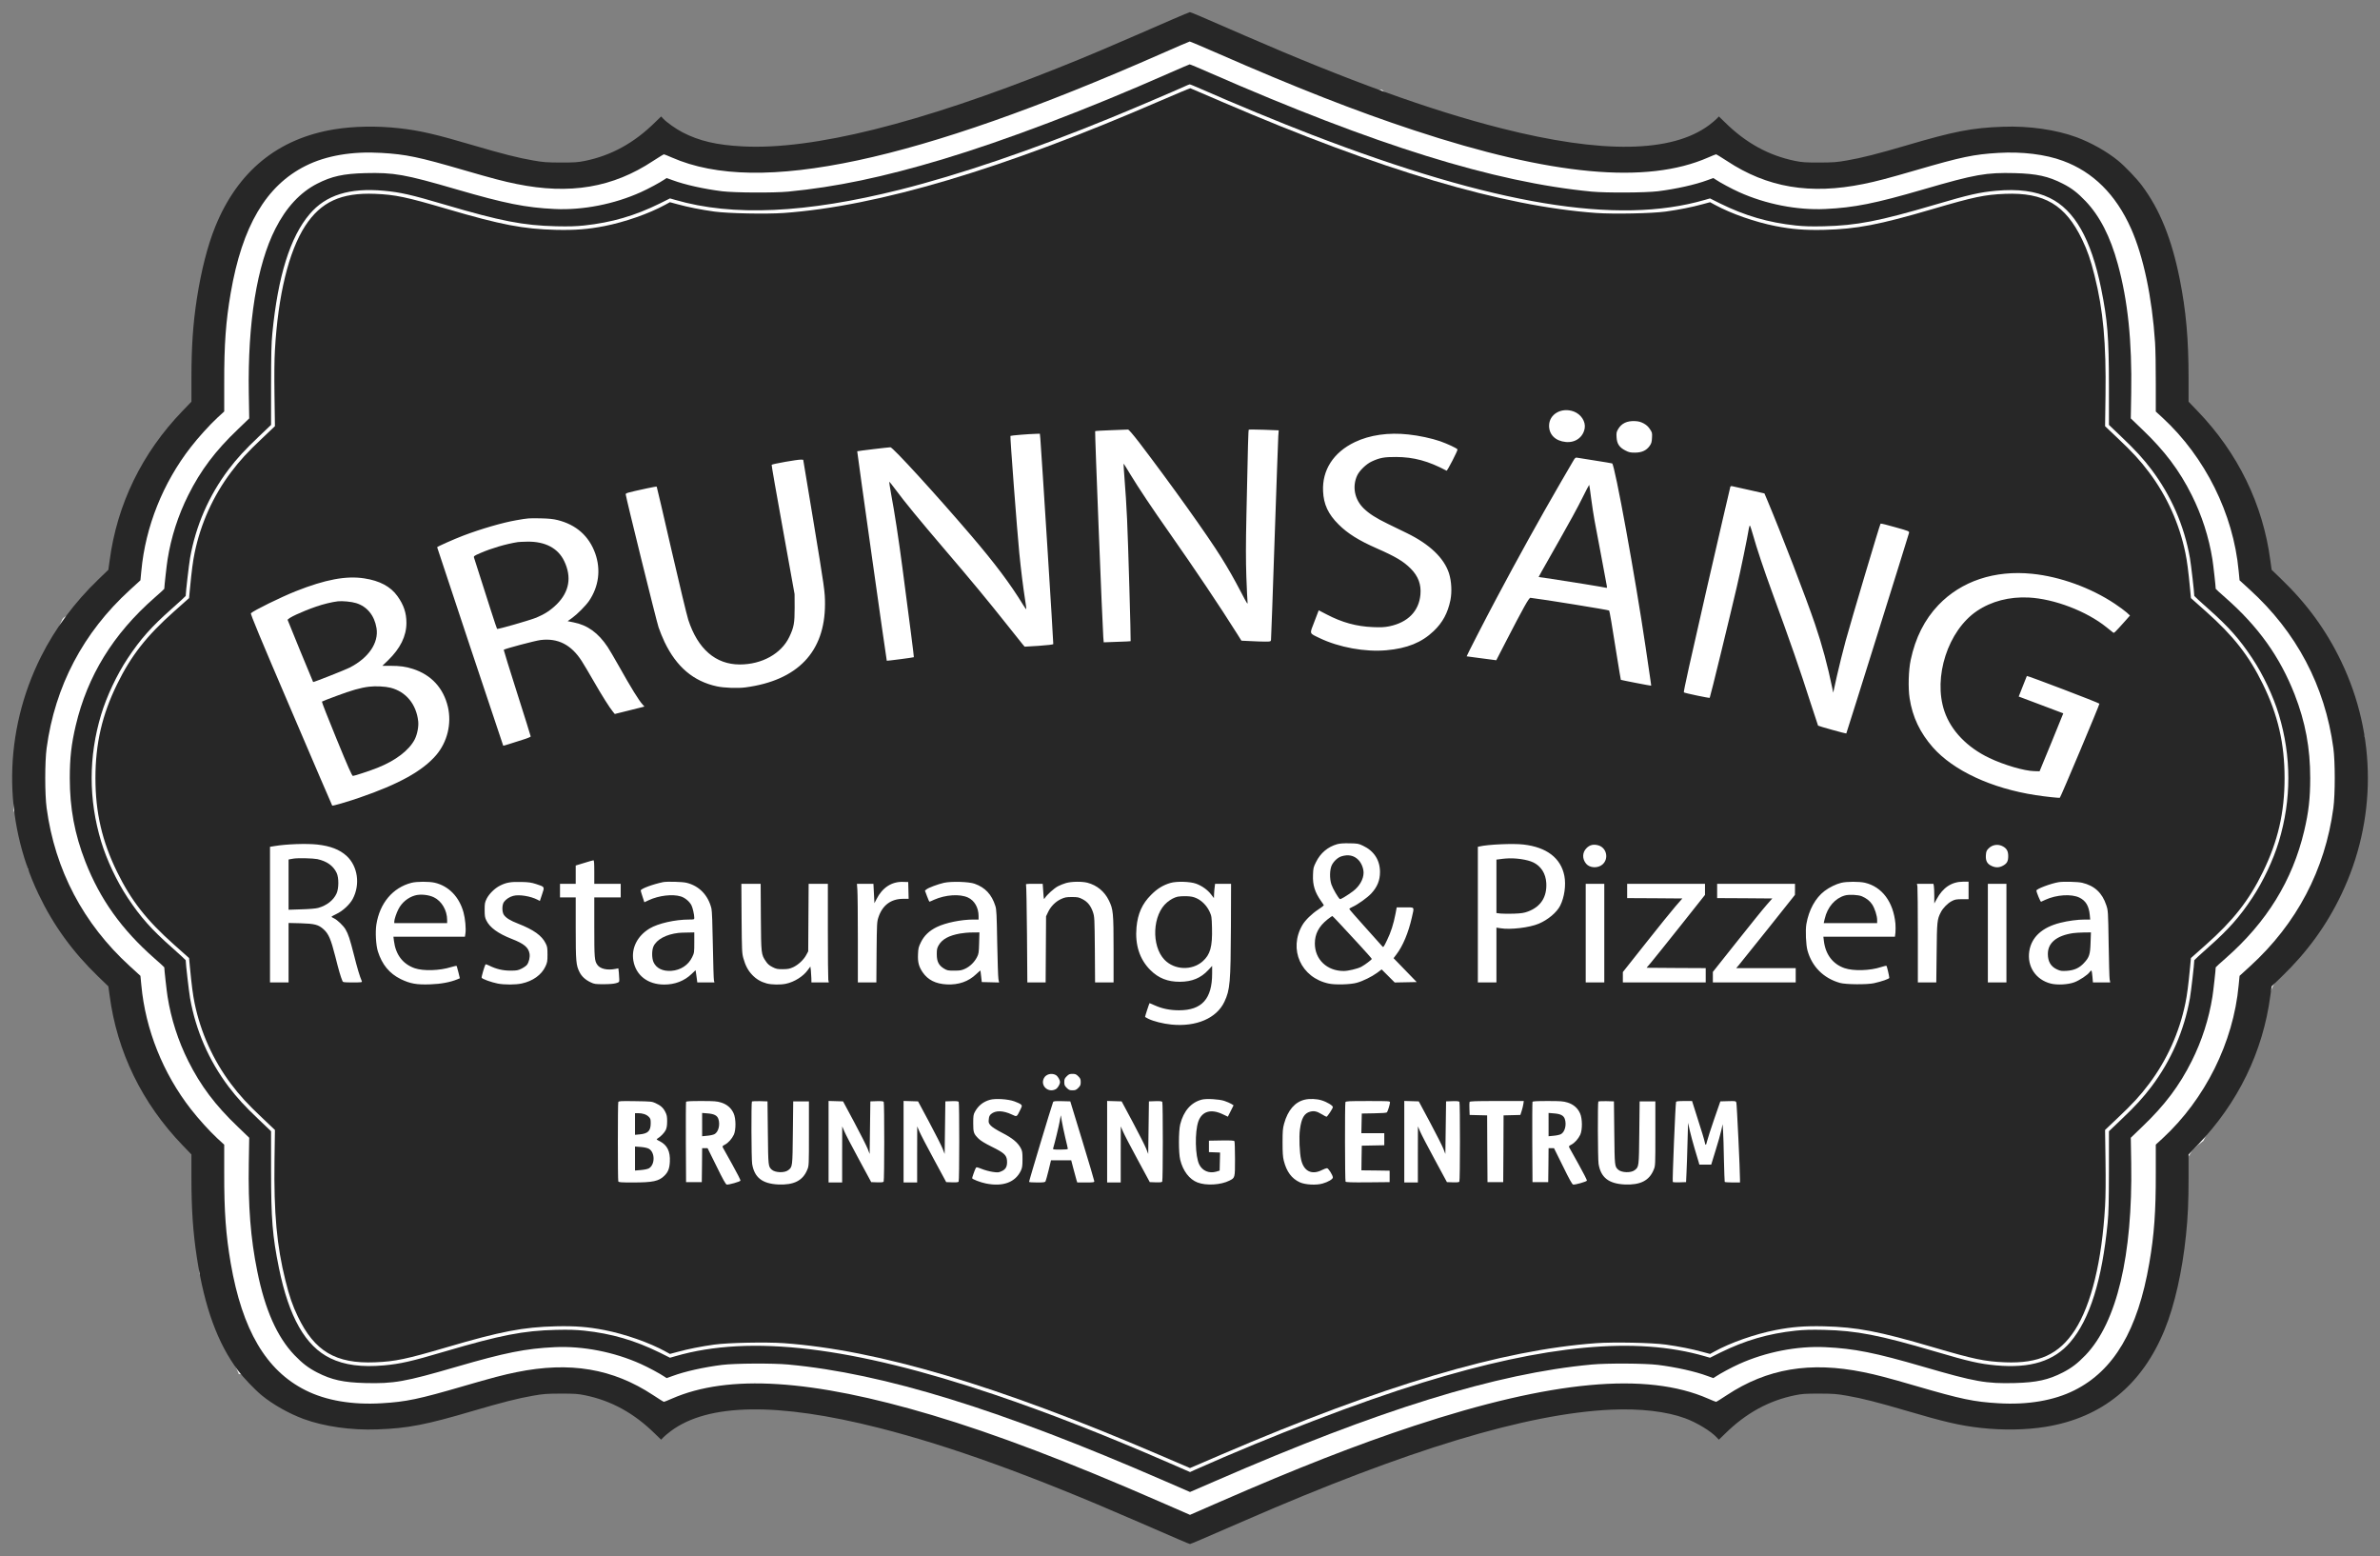 <?xml version="1.0" encoding="utf-8"?>
<!-- Generator: Adobe Illustrator 16.0.0, SVG Export Plug-In . SVG Version: 6.00 Build 0)  -->
<!DOCTYPE svg PUBLIC "-//W3C//DTD SVG 1.1//EN" "http://www.w3.org/Graphics/SVG/1.1/DTD/svg11.dtd">
<svg version="1.1" id="Layer_1" xmlns="http://www.w3.org/2000/svg" xmlns:xlink="http://www.w3.org/1999/xlink" x="0px" y="0px"
	 width="3332px" height="2178px" viewBox="0 0 3332 2178" enable-background="new 0 0 3332 2178" xml:space="preserve">
<rect x="0" y="0" width="3332" height="2178" fill="#808080" stroke="none"/>
<g id="fill">
	<path fill="#FFFFFF" stroke="#FFFFFF" stroke-width="0.25" stroke-miterlimit="10" d="M3292.917,1010.524
		c-17.283-38.982-22.315-82.417-41.039-120.777c-14.067-24.749-32.905-45.863-50.615-68.031c-4.732,0.972-9.582,1.109-14.207,0.263
		c-9.816-1.799-18.69-7.486-24.464-15.62c-6.347-8.944-7.533-18.6-6.451-29.217c0.11-1.083,0.201-2.167,0.291-3.25
		c0.107-12.99-1.371-25.884-3.895-38.624c-8.821-35.749-24.42-69.322-39.611-102.725c-1.364-3.001-2.2-6.11-2.568-9.245
		c-16.434-10.47-30.89-24.643-40.011-41.74c-5.96-11.172-11.294-22.069-14.832-34.243c-3.717-12.791-6.498-25.894-8.866-38.996
		c-4.988-27.595-8.748-55.288-14.598-82.742c-6.436-30.205-13.592-60.321-18.035-90.906c-0.849-5.842-1.579-11.697-2.191-17.559
		c-8.094-13.848-15.021-28.348-20.647-43.365c-1.702-4.542-3.341-9.106-4.971-13.674c-1.281-0.145-2.562-0.315-3.838-0.53
		c-13.084-2.201-26.25-8.729-35.67-18.135c-6.263-6.252-11.867-13.043-17.687-19.668c-3.312-3.273-6.809-6.2-10.58-8.903
		c-8.525-4.979-17.478-9.076-26.773-12.413c-39.912-11.589-82.12-10.506-122.704-18.703c-48.796,22.006-99.903,38.63-152.995,46.595
		c-14.273,2.141-28.643,3.676-43.059,4.414c-16.16,0.827-32.289,1.638-48.438-0.219c-16.24-1.867-31.327-7.708-45.801-15.056
		c-9.25-4.696-18.515-9.348-28.229-12.966c-6.827-1.825-13.751-2.996-20.841-3.476c-6.968-0.471-14.146-4.764-19.532-9.947
		c-14.42,4.778-29.164,8.463-44.485,10.064c-28.193,2.945-56.108,7.037-84.475,8.378c-30.962,1.464-62.176,0.953-92.996-2.496
		c-8.398-0.94-15.622-5.226-21.025-11.282c-6.125-0.055-12.248-0.204-18.366-0.483c-16.556-0.754-33.188-1.161-49.37-5.075
		c-28.873-6.983-55.928-19.174-83.833-29.013c-13.871-3.828-27.709-7.917-41.232-12.829c-12.841-4.663-26.134-10.429-36.463-19.598
		c-1.089-0.966-2.134-1.958-3.156-2.964c-8.393,1.729-16.022,0.024-24.54-2.817c-38.067-12.699-75.979-25.892-113.551-39.997
		c-18.031-6.769-36.181-13.42-53.805-21.201c-13.919-6.145-27.689-12.667-42.033-17.758c-9.697-2.739-19.441-4.421-29.501-5.154
		c-6.86-0.199-13.711-0.235-20.556-0.148c-4.35,5.595-10.324,10.564-16.648,12.043c-16.133,3.772-32.158,8-48.055,12.672
		c-29.168,8.572-57.938,18.414-86.504,28.801c-4.417,5.473-10.142,9.077-16.935,12.524
		c-57.646,29.258-119.896,48.192-183.677,57.356c-3.315,11.411-11.531,21.349-23.312,25.14
		c-36.314,11.686-74.229,19.228-112.185,22.959c-46.016,4.524-93.035,4.539-139.153,1.011c-18.785-1.437-37.922-3.5-56.046-8.873
		c-9.928-2.943-20.776-5.879-29.674-11.511c-1.952-1.235-4.088-2.49-6.217-3.826c-13.595,11.027-28.201,20.961-44.527,27.504
		c-12.944,5.188-25.789,7.086-39.365,6.724c-0.542,0.456-1.081,0.916-1.626,1.364c-36.059,29.68-89.966,27.554-132.538,16.227
		c-35.047-9.326-70.146-23.521-100.51-44.01c-8.423,1.739-16.892,3.22-25.425,4.114c-30.932,3.241-61.996,1.094-92.98-0.03
		c-23.768-0.862-48.206-1.618-71.739,2.687c-5.021,1.367-9.922,3.074-14.666,5.209c-3.222,1.99-6.292,4.19-9.227,6.585
		c-5.191,5.349-9.784,11.215-13.966,17.394c-9.65,15.387-19.068,30.813-29.871,45.477c-8.979,12.19-18.213,24.202-26.636,36.786
		c-6.933,11.309-12.894,23.116-17.324,35.632c-4.549,15.181-8.292,30.655-12.72,45.865c-5.087,17.475-10.294,34.917-15.122,52.466
		c-4.108,14.931-5.686,30.001-8.042,45.258c-0.903,5.843-1.998,11.633-3.535,17.33c10.078,11.402,12.388,27.917,6.028,42.01
		c-7.555,16.745-19.277,30.523-32.538,42.945c-10.813,10.128-21.353,20.353-29.901,32.453
		c-8.871,14.955-15.675,31.193-22.097,47.296c-6.762,16.954-12.955,34.12-18.668,51.454c-6.435,20.338-12.239,40.863-17.614,61.507
		c-0.003,2.282-0.196,4.57-0.61,6.832c-1.925,10.51-7.707,17.761-15.62,24.463c-9.57,8.104-20.162,14.844-30.475,21.945
		c-0.533,1.736-1.185,3.438-1.967,5.089c-3.567,7.524-8.738,12.301-15.183,16.233c0.021-0.011,0.041-0.021,0.062-0.033
		c-0.064,0.035-0.125,0.074-0.189,0.109c-0.725,0.438-1.464,0.87-2.22,1.292c-0.868,0.537-1.71,1.106-2.538,1.698
		c-0.4,0.469-0.792,0.944-1.174,1.429c-3.304,6.298-5.726,13-8.238,19.663c-3.638,9.644-8.011,18.233-13.555,26.753
		c-11.333,18.851-20.477,38.516-27.644,59.304c-11.68,38.427-15.326,79.675-17.234,119.558c0.16-3.438,0.319-6.877,0.478-10.315
		c-0.809,17.665-1.875,35.312-2.795,52.967c4.684,7.727,9.011,15.639,12.081,24.193c4.357,12.144,6.837,25.801,4.73,38.724
		c1.385,6.131,2.456,12.357,3.548,18.562c3.483,6.202,7.09,12.396,9.836,18.91c5.983,4.343,10.746,10.363,13.317,17.54
		c2.583,7.209,5.591,14.224,8.982,21.073c11.44,20.214,25.986,38.346,41.021,56.002c14.458,16.98,29.518,33.616,41.364,52.595
		c6.928,11.099,13.512,22.757,18.245,34.979c4.192,10.827,7.626,22.823,8.006,34.497c6.499,4.422,12.399,11.062,14.375,18.341
		c5.5,20.253,7.732,41.046,11.855,61.547c0.536,2.108,1.106,4.207,1.733,6.286c4.392,2.646,8.391,6.127,11.743,10.339
		c1.806,2.271,3.683,4.478,5.602,6.647c19.222,20.117,41.146,39.505,50.063,66.673c1.957,5.961,2.577,12.125,1.897,18.055
		c0.917,2.721,1.559,5.568,1.865,8.521c3.187,30.666,1.762,61.469,0.73,92.209c-0.487,14.514-0.879,28.949-0.338,43.322
		c2.502,1.297,4.86,2.897,7,4.822c22.529,20.272,31.007,50.112,35.709,79.036c1.813,11.158,2.827,22.332,3.272,33.53
		c2.777,7.587,5.808,15.084,9.168,22.462c8.843,0.097,17.854,2.902,23.848,8.964c6.351,6.424,12.525,13.258,18.084,20.532
		c7.767,2.337,15.532,4.776,22.637,8.754c7.565,4.234,14.949,8.971,21.897,14.167c4.769,3.566,9.358,7.35,13.904,11.187
		c3.312,0.438,6.646,0.79,10.01,1.034c23.729,0.762,47.68,0.266,71.384-0.133c23.214-0.389,46.404-1.822,69.2-6.306
		c13.464-3.453,26.27-8.335,39.407-12.987c13.309-4.715,26.822-8.748,40.59-11.893c30.182-6.895,60.276-10.478,91.252-10.692
		c34.093-0.235,68.729,1.158,101.685,10.635c17.787,5.115,32.741,12.521,47.422,23.946c3.426,2.666,6.773,5.422,10.116,8.184
		c35.288-10.906,71.602-18.398,106.197-31.525c12.411-4.709,26.031-2.21,36.204,5.212c26.464-2.25,53.156-2.651,79.393,0.387
		c50.486,5.848,98.217,25.1,145.626,42.377c42.483,15.482,85.584,29.151,128.484,43.412
		c76.867,25.554,152.902,53.558,222.062,95.646c6.916-2.905,14.017-5.367,21.413-7.349c12.821-3.432,25.868-6.013,38.618-9.711
		c13.869-4.021,27.417-9.652,41.004-14.539c13.834-4.975,27.688-9.909,41.66-14.479c54.975-17.978,110.507-33.805,164.026-55.95
		c7.05-6.826,15.511-12.442,25.17-16.854c14.419-6.584,30.525-9.555,45.636-14.206c43.051-13.257,87.381-25.774,132.74-26.196
		c28.475-6.88,57.165-13.605,86.297-16.979c27.729-3.209,55.747-3.545,83.562-1.197c20.271,1.71,40.711,4.625,60.237,10.477
		c13.704,4.107,26.927,8.943,38.934,15.762c9.354-6.615,18.011-14.257,27.896-20.109c9.194-5.443,18.781-9.998,28.4-14.497
		c6.292-7.403,15.103-12.461,25.135-12.467c0.823-0.001,1.646-0.003,2.469-0.004c5.211-1.603,10.597-2.163,16.847-1.02
		c1.348,0.247,2.676,0.574,3.981,0.964c22.336-0.045,44.662,0.101,66.965,1.785c26.457,2,52.231,7.154,77.648,14.684
		c23.995,7.104,47.924,15.403,72.825,18.75c19.756,2.653,39.906,3.844,59.877,4.81c33.366,1.427,66.983,0.781,99.799-5.846
		c16.173-4.03,31.861-9.625,46.808-17.021c11.466-6.435,22.423-13.866,32.373-22.461c8.927-8.811,16.852-18.516,23.894-28.899
		c11.758-19.402,20.568-40.377,27.801-61.86c10.376-33.33,17.46-67.53,26.156-101.312c-0.496-38.579-6.525-79.949,7.247-115.883
		c0.316-4.572,1.521-8.98,3.825-12.776c2.438-4.016,4.578-8.266,7.955-11.555c3.551-3.46,7.104-6.536,10.818-9.707
		c-1.179,1.088-2.356,2.176-3.535,3.262c2.015-1.793,4.021-3.436,6.098-4.881c5.44-10.152,9.588-21.019,13.968-31.637
		c2.687-6.515,5.372-13.062,8.584-19.341c3.735-7.301,8.435-13.982,13.009-20.754c14.973-25.065,22.894-53.131,33.432-80.17
		c8.452-21.69,18.035-43.179,28.188-64.123c11.624-23.98,24.905-47.576,41.159-68.75c9.437-12.294,20.263-24.106,32.396-34.171
		c5.851-26.287,15.646-51.6,24.137-77.151c3.77-12.091,7.104-24.345,9.246-36.835c2.498-14.572,3.56-29.335,6.05-43.923
		c5.091-29.832,12.104-59.331,15.753-89.398C3302.928,1026.074,3296.725,1019.109,3292.917,1010.524z"/>
</g>
<g id="Layer_1_1_">
	<g transform="translate(0,2178) scale(0.1,-0.1)">
		<path fill="#272727" d="M16419.998,21511c-972.002-423.004-1169.004-506.998-1605-681.002
			C12867,20051,11377.996,19679.998,10399.002,19731c-362.002,17.992-610,76-842.002,196c-95,49-222.002,139-272.002,191.992
			l-29.004,31.006l-85.996-82.998c-292.998-289.004-612.998-464.004-980.995-539.004c-100-20-142.002-22.998-339.004-22.998
			c-200,1.002-242.002,3.994-385,28.994c-210,36.006-437.002,94.004-835,211.006c-532.002,157.002-752.998,207.998-1040,240
			c-312.998,35-635,28.994-907.998-15C3889.999,19841,3329.999,19383.992,3014.999,18611
			C2906,18342.996,2817.001,17992.996,2756,17599.998C2702.001,17247,2679.999,16927,2679.999,16482v-324.004L2553.998,16027
			c-566.001-587.002-913.999-1302.002-1018.999-2092.001l-17.998-130l-138.003-132.998
			c-336.997-324.004-606-687.002-803.998-1081.006c-527.998-1053.994-540-2270-33.999-3328.994
			c206.997-434.004,477.997-807.002,837.997-1154.004l138.003-132.998l17.998-130c103.999-787.998,453.999-1505,1018.999-2092.001
			l126.001-130.996v-324.004c0-445,22.002-765,76.001-1117.998c107.998-700,289.995-1200,578.003-1584.003
			c72.998-97.998,235.996-267.998,330.996-345.996c157.002-129.004,382.002-255,585-330c285-105,669.004-160,1030-145.996
			c430.996,15,682.002,63.994,1350,260.996c397.998,117.002,625,175,835,210.996c142.998,25,185,28.008,385,29.004
			c197.002,0,239.004-2.998,339.004-22.998c367.997-75,687.997-250,980.995-539.004l85.996-82.998l29.004,30.996
			c17.002,18.008,64.004,57.002,105.996,89.004c522.002,390,1495,405,2914.004,45c997.002-252.998,2137.002-665,3595-1300
			c590.996-257.002,749.004-325,760-325s169.004,67.998,760,325c2290.996,997.998,3952.998,1500.996,5137.002,1555
			c410,17.998,772.998-24.004,1037.002-120.996c161.992-60,356.99-178.008,440.994-268.008L24064,1630l85.996,82.998
			c293,289.004,613,464.004,980.996,539.004c100,20,142.004,22.998,339.004,22.998c200-0.996,242.004-4.004,385-29.004
			c210-35.996,437.004-93.994,835-210.996c532.004-157.002,753-207.998,1040-240c313-35,635-29.004,908,15
			c792,129.004,1352,585.996,1667,1359.003c140,343.994,248,822.998,299.004,1325.996c26.992,257.002,35.996,469.004,35.996,804.004
			v322.998l125.996,130.996c565,587.002,915,1304.003,1019.004,2092.001l17.998,130l137.998,132.998
			c360,347.002,631.006,720,838.008,1154.004c495,1033.994,495,2222.002,0,3255.996
			c-207.002,434.004-478.008,807.002-838.008,1154.004l-137.998,132.998l-17.998,130
			c-104.004,787.997-454.004,1504.999-1019.004,2092.001l-125.996,130.996v322.998c0,556.006-35,948.008-125,1399
			c-112,557.998-279.004,971-529.004,1303.998c-72.996,98.004-235.996,268.004-330.996,346c-157,129-382,255-585,330
			c-285,105-669.004,160-1030,146.002c-430.996-15-682-63.998-1350-261.002c-397.996-117-625-175-835-211
			c-142.996-25-185-27.998-385-29c-197,0-239.004,3-339.004,23c-367.996,75-687.996,250-980.996,539.004l-85.996,82.996l-29.004-31
			c-17-17.998-64.004-56.996-105.996-89c-522-390-1497-405-2914.002-45c-1002.998,255-2135.996,665.006-3595,1300.006
			c-612.002,267.002-749.004,325-762.002,325C16650.994,21609.002,16544.002,21564.998,16419.998,21511z M17045.994,21034.002
			C18137,20556,18984.002,20223.992,19794.998,19957c1929.004-636,3259.004-759.004,4119.998-381
			c55,23.998,104.004,43.998,110,43.998s74.004-42.002,150.996-92.002c565-374.004,1166.008-475,1913.008-322.998
			c183,37.002,338,77.998,740.996,195c628,182.998,804.004,220,1147.004,240c330,20,660-20,903.992-111.006
			c421.008-153.994,740-470.996,952.004-943.994c174.004-390,296.004-965,337.996-1600c6.008-92.998,11.008-349.004,10-567.002
			v-397.998l95-87.002c596.008-550,991.008-1343.994,1065-2142.001l13.008-132.998l140-127.998
			c656.992-595.996,1055-1350,1172.998-2220c25.996-190.996,25.996-649.004,0-840c-117.002-865-512.998-1617.998-1162.998-2210.996
			l-150-137.002l-13.008-132.998c-73.992-798.008-468.992-1592.001-1065-2142.001l-95-87.002v-397.998
			c1.008-541.006-21.992-862.998-90.996-1262.002c-160.996-935.996-495-1502.001-1049.004-1779.003
			C28755.992,2177.998,28387.996,2115,27977,2140c-343,20-519.004,57.002-1147.004,240C26427,2497.002,26272,2537.998,26089,2575
			c-747,152.001-1349.004,50.996-1914.004-322.002c-77-50.996-144.004-92.998-150-92.998s-55,20-110,44.004
			c-862,377.998-2190.994,255-4119.998-381.006c-805.996-265.996-1635-590-2720-1063.994l-415-181.006l-415,181.006
			c-1279.004,558.994-2312.998,951.992-3195,1215c-1687.998,502.998-2855,575.996-3645,230c-55-24.004-104.004-44.004-110-44.004
			s-72.998,42.002-150,92.998c-565,372.998-1167.001,474.003-1914.003,322.002c-182.998-37.002-337.998-77.998-740.996-195
			c-627.998-182.998-804.004-220-1147.002-240c-410.996-25-778.994,37.998-1063.994,180.996
			C3724.999,2597.998,3392.001,3164.003,3229.999,4100c-67.998,397.998-92.002,720-90.996,1262.002v397.002L3044.999,5845
			C2936,5945.996,2777.997,6120,2671,6257.998c-388.999,499.003-635,1114.003-692.002,1731.005L1966,8122.001l-150,137.002
			c-650,592.998-1046,1345.996-1163.002,2210.996c-25.996,190.996-25.996,649.004,0,840c117.002,865.996,511,1615,1162.001,2210
			L1966,13657.997l12.998,132.998C2036,14407.996,2282.001,15022.996,2671,15522c106.997,137.998,265,312.002,373.999,412.998
			l94.004,85.996v397.002c-1.006,542.002,21.992,862.998,90.996,1262.002c160.996,935,495,1502.002,1049.004,1778.994
			c285,143.008,651.992,206.006,1060.996,181.006c345.996-20,520.996-57.002,1150-240c402.998-117.002,557.998-157.998,740.996-195
			c747.002-152.002,1348.007-51.006,1913.007,322.998c76.992,50,145,92.002,150.996,92.002s55-20,110-43.998
			c617.002-271.002,1464.004-284,2605-40c1122.002,240,2522.998,731.996,4255,1495c209.004,91.996,385,168.002,390.996,168.002
			C16660.994,21199.998,16837,21124.998,17045.994,21034.002z"/>
		<path fill="#272727" d="M16374.998,20759.002c-1149.004-508.002-2292.002-942.002-3180-1209.004
			c-835-250-1489.004-387.002-2160-452.002c-205-19.004-747.998-15.996-925,5c-254.004,32.002-522.002,90.996-695.996,155.996
			l-81.006,29.004l-28.994-19.004c-65-43.994-228.008-131.992-331.006-177.992c-373.994-169-814.999-255-1207.997-236.002
			c-405,18.994-695,77.002-1375,275c-725,211.002-875,237.002-1277.998,227.002c-305-8.008-469.004-44.004-672.002-148.008
			c-237.998-121.992-434.004-332.992-584.004-628.994c-258.994-507.998-388.994-1314.004-372.998-2300.996l6.006-355
			l-159.004-153.008c-315-300-521.001-573.994-693.999-920c-142.002-282.998-241.001-590.996-290-900.995
			c-12.002-72.998-46.001-377.998-46.001-410.996c0-3.008-62.002-60-137.998-126.006
			c-577.002-505.996-937.002-1090.996-1101.001-1785c-62.002-262.002-83.999-455.996-83.999-737.998
			c0-422.002,67.998-785,217.998-1170c207.998-530,507.998-949.004,967.002-1352.998c75.996-66.006,137.998-122.998,137.998-126.006
			c0-32.998,33.999-337.998,46.001-410.996c48.999-310,147.998-617.998,290-900.996c172.998-346.006,378.999-620,693.999-920
			l159.004-153.008l-6.006-355c-10-601.992,25-1053.994,119.004-1515c107.998-536.992,277.002-916.992,520-1171.992
			c112.002-116.005,193.994-179.003,317.998-243.007c202.998-103.994,367.002-140,672.002-147.998
			c402.998-10,552.998,16.006,1277.998,227.002c680,197.998,970,255.996,1375,275c392.998,19.004,834.003-67.002,1207.997-235.996
			c102.998-46.006,266.006-134.004,331.006-178.008l28.994-18.994l81.006,28.994c173.994,65,441.992,124.004,695.996,156.006
			c180,22.002,710,25,925,5c1337.998-124.004,2975-630,5267.998-1629.004l357.002-155l357.998,155
			c2292.002,997.998,3930,1505,5267.002,1629.004c215,20,745,17.002,925-5c254.004-32.002,522.002-91.006,695.994-156.006
			l81.008-28.994l28.992,18.994c65,44.004,228.008,132.002,331.008,178.008c373.992,168.994,815,255,1207.996,235.996
			c405-19.004,695-77.002,1375-275c725-210.996,875-237.002,1278-227.002c305,7.998,469.004,44.004,672,147.998
			c124.004,64.004,205.996,127.002,318,243.007c437.996,457.998,660,1395,639.004,2686.992l-6.008,355l159.004,153.008
			c315,300,520.996,573.994,694.004,920c141.992,282.998,240.996,590.996,290,900.996c11.992,72.998,45.996,377.998,45.996,410.996
			c0,3.008,62.004,60,138,126.006c577,505.996,937,1090.996,1101.004,1785c61.992,262.002,83.994,455.996,83.994,737.998
			c0,422.002-67.998,785-217.998,1170c-207.998,530-507.998,949.004-967,1352.998c-75.996,66.006-138,122.998-138,126.006
			c0,32.998-34.004,337.998-45.996,410.996c-49.004,309.999-148.008,617.997-290,900.995c-173.008,346.006-379.004,620-694.004,920
			l-159.004,153.008l6.008,355c12,725-47.004,1292.998-188,1805.996c-105,385-253.008,672.998-452,881.002
			c-111.008,116-193,180-317.004,242.992c-202.996,104.004-367,140-672,148.008c-403,10-553-16-1278-227.002
			c-680-197.998-970-256.006-1375-275C25162,18836,24720.992,18922,24347,19091c-103,46-266.008,133.998-331.008,177.992
			l-28.992,19.004l-81.008-29.004c-173.992-65-441.99-123.994-695.994-155.996c-177.002-20.996-720-24.004-925-5
			c-1372.002,132.002-3029.004,648.004-5355,1666.006c-145,63.994-269.004,115.996-275,115
			C16649.998,20879.002,16524.002,20824.002,16374.998,20759.002z M16815.994,20534.002
			C17285.994,20327,17927,20062,18369.998,19892c2547.998-979.004,4275-1265,5497.002-910l72.996,20.996L24082,18932
			c348.992-172.002,675-267.002,1058.992-308.008c118.008-11.992,210-15,394.004-10.996c459.004,10.996,775,72.002,1555,302.002
			c478,141.002,620.996,172.998,855,195c309.004,27.998,552.004-3.998,750-100c349.004-168.998,580-576.006,720-1263.998
			c90.996-450.006,109.004-679,110-1361.998v-551.006l170-162.002c202.004-191.992,305.996-305.996,424.004-460.996
			c276.992-367.002,460-787.002,540-1239.999c15-85.996,60.996-480,60.996-530.996c0-3.008,88-84.004,195-179.004
			c285-252.002,438-424.004,617.002-694.004c152.998-230.996,292.998-527.998,372.002-787.998
			c176.992-587.002,176.992-1188.994,0-1775.996c-79.004-260-219.004-557.002-372.002-787.998
			c-179.002-270-332.002-442.002-617.002-694.004c-107-95-195-175.996-195-179.004c0-50.996-45.996-445-60.996-530.996
			c-80-452.998-263.008-872.998-540-1240c-118.008-155-222-269.003-424.004-460.996l-170-162.002v-551.006
			c-0.996-446.992-4.004-585-17.996-730.996c-78-799.004-249.004-1347.998-522.004-1667.998
			C28759,2730,28427,2625.996,27944.996,2670c-234.004,22.002-377,54.003-855,195c-777.996,229.004-1097.996,290.996-1555,302.002
			c-184.004,3.994-275.996,0.996-394.004-11.006C24757,3115,24430.992,3020,24082,2847.998l-142.004-70.996l-72.996,20.996
			c-957.998,279.004-2231.006,160-3947.002-367.998c-894.004-275-2120-745-3187.002-1220l-72.002-32.998L16372,1302.998
			c-907.998,395-1701.006,705-2452.002,959.004c-1985.996,670-3415,842.001-4467.002,535.996l-72.998-20.996l-142.002,70.996
			c-348.994,172.002-675,267.002-1058.993,307.998c-118.008,12.002-210,15-394.004,11.006
			c-457.002-11.006-777.002-72.998-1555-302.002c-477.998-140.996-620.996-172.998-855-195c-309.004-27.998-552.002,4.004-750,100
			c-349.004,169.004-580,575.996-720,1264.004c-90.996,450-109.004,678.994-110,1361.992v551.006l-170,162.002
			c-202.002,191.992-305.996,305.996-424.004,460.996c-276.997,367.002-459.995,787.002-539.995,1240
			c-15,85.996-61.001,480-61.001,530.996c0,3.008-87.998,84.004-195,179.004c-285,252.002-437.998,424.004-617.002,694.004
			c-152.998,230.996-292.998,527.998-371.997,787.998c-177.002,587.002-177.002,1188.994,0,1775.996
			c78.999,260,218.999,557.002,371.997,787.998c179.004,270,332.002,442.002,617.002,694.004c107.002,95,195,175.996,195,179.004
			c0,50.996,46.001,445,61.001,530.996c80,452.997,262.998,872.997,539.995,1239.999c118.008,155,222.002,269.004,424.004,460.996
			l170,162.002v551.006c0.996,446.992,4.004,585,17.998,730.996c77.998,799,249.004,1347.998,522.002,1667.998
			c225.996,267.002,557.998,371,1040,327.002c234.004-22.002,377.002-53.998,855-195c780-230,1095.996-291.002,1555-302.002
			c184.004-4,275.996-0.996,394.004,11c383.993,41.002,709.999,136.002,1058.993,308.004l142.002,70.996l72.998-20.996
			c804.004-234.004,1830-187.002,3147.002,142.998c832.002,208.998,1845.996,553.998,2930,997.002
			c290.996,117.998,922.998,387.998,1050,445.996c35.996,17.002,70,31.006,75.996,31.006
			C16662,20599.998,16734.002,20569.998,16815.994,20534.002z"/>
		<path fill="#272727" d="M16219.998,20358.992c-2195-950-3927.002-1465-5247.998-1560c-246.006-16.992-774.004-6.992-972.002,20
			C9812.996,18844.998,9632,18881,9487,18921l-107.998,28.998L9307,18911c-224.004-122.008-559.004-239-844.003-295
			c-230-45-410-59-677.998-53.004c-460,10.996-772.002,70.996-1525,292.002c-575,168.994-724.004,200-1010,212.002
			c-474.004,19-757.998-112.002-977.998-450c-230-356-379.004-966-422.998-1737.002c-8.008-134.004-10-352.998-6.006-635l6.006-430
			l-179.004-170c-200.996-189.004-315.996-314.004-435-472.998c-250.996-332.998-425-719.004-510-1129.003
			c-23.999-115.996-42.002-252.002-66.001-505.996l-11.997-127.998l-209.004-186.006c-386.997-343.994-602.998-620-797.998-1017.998
			c-211.001-430-303.999-832.998-303.999-1315s92.998-885,303.999-1315c195-397.998,411.001-674.004,797.998-1017.998
			l209.004-186.006l11.997-127.998c23.999-253.994,42.002-390,66.001-505.996c85-410,259.004-796.006,510-1129.004
			c119.004-158.994,234.004-283.994,435-472.998l179.004-170l-6.006-430c-10-734.004,32.002-1194.004,152.998-1677.002
			c56.006-225,100-350.996,174.004-505c232.998-485.996,530-662.001,1080-640c285.996,12.002,435,42.998,1010,212.002
			c752.998,220.996,1065,280.996,1525,292.002c267.998,5.996,447.998-7.998,677.998-52.998
			c287.001-56.006,632.997-177.002,854.003-300l62.002-34.004L9487,2859.003c145,40,325.996,75.996,512.998,101.992
			c197.998,27.002,725.996,37.002,972.002,20c1322.002-95,2997.002-592.998,5240-1555.996l447.998-192.002L17107,1425
			c2250.996,965,3918.994,1460.996,5240.996,1555.996c246.006,17.002,774.004,7.002,972.002-20
			c187.002-25.996,367.998-61.992,512.998-101.992l107.996-29.004l62.004,34.004c221.004,122.998,567,243.994,854.004,300
			c230,45,410,58.994,677.996,52.998c460-11.006,772.004-71.006,1525-292.002c575-169.004,724.004-200,1010-212.002
			c474.004-18.994,758,112.002,978,450c230,356.006,379.004,966.006,422.996,1737.002c8.008,134.004,10,352.998,6.008,635
			l-6.008,430l179.004,170c200.996,189.004,315.996,314.004,435,472.998c250.996,332.998,425,719.004,510,1129.004
			c24.004,115.996,42.004,252.002,65.996,505.996l12.004,127.998l205,182.002c386.004,342.002,607,622.998,802,1022.002
			c210.996,430,304.004,832.998,304.004,1315s-93.008,885-304.004,1315c-195,397.998-410.996,674.004-797.996,1017.998
			l-209.004,186.006l-12.004,127.998c-23.992,253.994-41.992,390-65.996,505.996c-85,409.999-259.004,796.005-510,1129.003
			c-119.004,158.994-234.004,283.994-435,472.998l-179.004,170l6.008,430c10,734.004-32.004,1194.004-153,1677.002
			c-56.004,225-100,350.996-174.004,505c-232.996,485.996-530,661.992-1080,640c-285.996-12.002-435-43.008-1010-212.002
			c-752.996-221.006-1065-281.006-1525-292.002C25267,18557,25087,18571,24857,18616c-285,56-620,172.992-844.004,295
			l-72.004,38.998l-107.996-28.998c-145-40-325.996-76.002-512.998-102.008c-197.998-26.992-725.996-36.992-972.002-20
			c-1318.994,95-3010,597.008-5232.998,1553.008c-242.002,104-444.004,190.996-450,192.998
			C16659.998,20546,16459.002,20462.996,16219.998,20358.992z M22034.002,16019.998c100-37.998,166.992-139.004,151.992-232.998
			c-20.996-127.002-131.992-207.002-265.996-192.998c-144.004,13.994-232.998,101.992-232.998,226.992
			C21687,15984.002,21862,16084.002,22034.002,16019.998z M23010.994,15854.002c37.002-20,64.004-44.004,87.002-79.004
			c32.002-47.002,34.004-54.004,30-122.002c-2.998-60-7.998-78.994-32.998-113.994c-45-64.004-110-94.004-205.996-94.004
			c-64.004,0-84.004,4.004-134.004,30c-84.004,42.998-117.998,94.004-122.998,185c-4.004,60.996-1.006,75,22.002,114.004
			c46.992,80.996,125.996,117.998,236.992,111.992C22939.998,15884.002,22970.994,15874.998,23010.994,15854.002z
			 M15947.996,15587.996c437.002-572.998,957.998-1300.996,1151.006-1612.001c100-160,178.994-298.994,278.994-490.996
			c74.004-142.002,92.002-172.002,87.998-140c-2.998,22.002-10,184.004-16.992,360c-8.008,244.004-8.008,450.996,0.996,869.999
			c20.996,995,25.996,1185,32.998,1190.996c2.998,3.008,99.004,3.008,212.002-0.996L17902,15757l-6.006-81.006
			c-2.998-43.994-25.996-700-51.992-1455.995c-25-755.996-48.008-1385-50-1397.002c-4.004-22.002-9.004-22.998-82.002-22.998
			c-42.002,0-134.004,2.998-205,7.002l-127.002,5.996l-57.002,91.006c-237.998,378.994-588.994,901.992-952.998,1420.995
			c-245,347.998-430,625.996-545,815c-47.998,80-90,147.002-92.998,150c-2.002,2.998-2.002-32.998,2.002-80
			c25-327.998,36.992-512.002,45-695c13.994-277.998,55-1704.999,50-1709.003c-2.002-1.992-88.008-5.996-190-8.994l-187.002-7.002
			l-6.006,72.998c-11.992,147.998-120,2876.005-113.994,2882.001c2.998,4.004,103.994,10,225,14.004c120,3.994,225,8.994,235,8.994
			C15802,15769.002,15857.996,15704.002,15947.996,15587.996z M14564.998,15637.996c15-185.996,185-2863.993,180.996-2872.997
			c-1.992-5.996-82.998-15.996-201.992-24.004l-199.004-11.992l-32.002,37.998c-17.002,20.996-113.994,142.002-213.994,267.998
			c-268.008,337.998-503.008,622.002-878.008,1060c-350,409.999-555.996,659.999-685,834.999
			c-42.998,57.998-81.992,105.996-85,107.998c-3.994,1.006,7.002-77.002,25-175c48.008-253.994,106.006-633.994,159.004-1037.997
			c100.996-767.002,162.002-1240,159.004-1242.998c-3.008-5-376.006-52.998-379.004-50c-5,7.002-417.002,2928.993-414.004,2932.001
			c5,3.994,438.008,55.996,465,55.996c34.004,0,633.008-655,1131.006-1237.002c330-385.995,548.994-677.001,727.998-970.995
			c20.996-34.004,40-60,42.002-57.998c2.998,1.992-4.004,61.992-16.006,132.998c-27.998,178.994-56.992,412.998-80.996,652.998
			c-30.996,317.997-130.996,1632.001-124.004,1639.003c6.006,5.996,255,26.992,356.006,28.994l55.996,2.002L14564.998,15637.996z
			 M19717.996,15699.002c146.006-15,326.006-54.004,442.002-94.004c107.002-37.998,234.004-97.002,245-115
			C20412,15477.996,20262,15187,20252,15192c-252.998,135-457.998,190.996-707.002,192.002
			c-165.996,0.996-230-11.006-342.998-64.004c-76.006-35.996-167.998-125-201.006-194.004
			c-72.998-156.992-36.992-337.998,92.002-462.998c74.004-72.002,170-133.994,337.002-215c80-37.998,199.004-95.996,265-128.994
			c319.004-154.999,522.002-349.003,590.996-563.007c35-110,43.008-260,20-375c-36.992-180-107.998-312.998-233.994-432.998
			c-167.002-160-371.006-242.998-662.002-268.994c-297.002-27.002-665,40-935,170c-150,72.998-142.998,50-72.998,231.992l60,157.002
			l112.002-57.998c213.994-112.002,416.992-167.998,645.996-177.002c115-5,162.998-2.002,229.004,11.006
			c260,52.998,415.996,210.996,436.992,443.994c13.008,141.006-30.996,257.998-135,362.998
			c-102.998,103.008-210,167.002-475.996,284.004c-250.996,110-407.998,207.997-535,334.999c-145,144.004-209.004,280-217.002,465
			c-13.994,297.002,146.006,544.004,444.004,687.002C19175.994,15692,19439.002,15729.998,19717.996,15699.002z
			 M22324.998,15334.998c127.002-20,237.002-37.998,245-40.996c35.996-10,325.996-1604.003,469.004-2574.003
			c75-507.002,78.994-535,76.992-537.002c-1.992-2.998-418.994,77.998-423.994,82.002c-2.002,2.002-27.002,155-57.002,340.996
			c-69.004,439.004-100.996,623.008-107.002,629.004c-8.994,9.004-935,159.004-1102.002,177.998
			c-20,2.002-92.998-127.002-352.998-630.996l-125-242.998l-37.002,5c-20,2.998-111.992,15-205.996,26.992
			c-92.998,12.002-170.996,22.002-172.002,23.008c-2.998,2.998,261.006,517.998,420,815.996
			c289.004,544.004,602.002,1109.999,895,1614.999c80,137.998,159.004,272.998,176.006,302.002
			c23.994,42.002,33.994,50.996,50,47.998C22085.994,15372,22199.002,15354.002,22324.998,15334.998z M11382,14519.998
			c160.996-974.003,167.998-1022.001,167.998-1192.997c0-671.006-382.998-1071.006-1115-1167.998
			c-107.002-14.004-300.996-7.002-400,15c-327.002,70.996-564.004,271.992-730.996,620
			c-29.004,60.996-67.002,153.994-84.004,205.996c-32.002,95-460,1829.999-460,1860.995c0,18.008,15.996,23.008,302.002,85
			c70,15,130,26.006,132.002,23.008c1.992-2.002,95-398.008,205-879.003c110.996-480.996,216.992-924.004,236.992-985
			c133.008-407.998,383.008-625,721.006-625c310,0,580.996,150.996,692.998,385c65,135.996,75,192.998,75,410l-0.996,190
			L10962,14364.002c-90,493.994-161.006,902.998-159.004,910c4.004,11.992,362.002,75,412.002,72.998l30-2.002L11382,14519.998z
			 M24489,14922l213-47.998l40-94.004c197.996-470.996,543.992-1369.003,667.996-1734.999c98-287.002,178-584.004,242.004-895
			l12.996-65l52.004,235c28.992,129.004,83.992,350,122,490c80.996,295,478.996,1632.001,488.996,1640.995
			c4.004,4.004,96.004-17.998,205-50c196.004-55,197.996-55.996,192.996-80.996c-8.992-39.004-872.996-2799.999-877.996-2805.995
			c-5-4.004-387.004,101.992-395,110c-2.004,1.992-48,141.992-103,311.992c-150.996,473.008-282,850-537.996,1549.004
			c-117.004,320-220,627.998-272.004,814.999c-17.996,62.998-35.996,119.004-40,122.998c-4.004,5-10.996-10.996-15-35
			c-19.004-120.996-120-612.001-170-822.997c-95.996-412.998-372-1545.996-379.004-1552.002
			c-5.996-5.996-340.994,64.004-361.99,76.006c-8.008,3.994,93.994,461.992,316.99,1435.996
			C24072,14312,24222,14960.994,24224.996,14967.996c3,7.002,14.004,10,27.004,7.002
			C24264.996,14972,24370.992,14947.996,24489,14922z M7807.001,14500.994c260.996-65,438.994-223.994,525.996-465.995
			c81.006-227.998,50-464.004-85.996-665c-46.006-67.002-164.004-185.996-236.006-237.998l-63.994-46.006l83.994-16.992
			c194.004-38.008,344.004-146.006,476.005-344.004c22.002-32.998,90.996-150,152.998-260
			c177.998-317.002,284.004-489.004,337.998-547.002l24.004-27.002l-37.998-10c-22.002-5-115-28.994-208.008-51.992L8607,11787.001
			l-24.004,28.994c-48.994,59.004-155.995,229.004-268.993,426.006c-64.004,112.002-140,238.994-168.008,282.998
			c-146.992,230.996-333.994,327.002-577.998,297.002c-75-9.004-502.002-122.002-515.996-137.002
			c-2.002-2.002,82.002-272.998,187.002-602.998c105-329.004,190.996-604.004,190.996-610c0-6.006-52.998-27.998-117.002-47.002
			c-65-20-150.996-47.002-192.002-60.996c-40.996-13.008-75-23.008-75.996-21.006c-4.004,4.004-925,2772.002-925,2777.998
			c0,8.008,240.996,114.999,365,162.001c250,95,552.998,182.998,745,216.006c165.996,28.994,170,28.994,340,25.996
			C7684.999,14522.996,7745.995,14515.994,7807.001,14500.994z M28450.992,13749.003
			c389.004-39.004,822.004-196.006,1156.008-419.004c65-42.998,138.992-97.998,165.996-122.002l47-42.998l-70.996-80
			c-145-162.002-152-167.998-164.004-159.004c-7,5-49.004,39.004-94.004,75c-278.992,225-731.992,398.008-1090,416.006
			c-270,12.998-520.996-52.002-722.996-187.998c-405.996-273.008-618-927.002-455.996-1404.004
			c92-270.996,317.996-505.996,628.992-654.004c205-97.998,490-180.996,628.008-183.994l75-2.002l166.992,405
			c92.004,222.998,166.008,405.996,165,405.996c0,1.006-128.992,50-285.996,108.008c-157,58.994-297,111.992-310.996,116.992l-27,10
			l55.996,142.002c30,77.998,56.004,144.004,57.996,146.006c6.008,6.992,999.004-371.006,1016.008-388.008
			c5.996-5-540-1302.998-554.004-1315.996c-5.996-5.996-203,15-338,35.996c-619.004,95-1152,343.008-1440,669.004
			c-180,205-285,425-325,685c-22.996,145-15.996,395,15,539.004c65.996,310.996,194.004,563.994,387.004,766.992
			C27457.996,13647.001,27924.996,13802.997,28450.992,13749.003z M5099.999,13684.999
			c215.996-32.998,367.998-114.004,464.004-247.998c88.994-124.004,125.996-236.006,125.996-375
			c0-184.004-85-357.002-257.002-524.004l-80-77.002h117.002c129.004,0,210.996-10.996,310-42.998
			c259.004-82.998,429.004-268.994,490.996-532.998c54.004-235-7.998-489.004-163.994-672.998
			c-190-222.002-522.002-407.002-1077.002-597.002c-175.996-60-370.996-117.002-379.004-110
			c-2.998,2.998-262.998,607.998-576.992,1342.998c-439.004,1024.004-570,1340-561.006,1349.004
			c40,38.994,419.004,225,627.002,307.998C4555.995,13669.999,4845.995,13724.003,5099.999,13684.999z M19082,9942.997
			c153.994-72.002,237.998-202.002,237.998-367.998c0-115-37.002-207.998-120.996-299.004
			c-53.008-57.998-191.006-156.992-266.006-190c-23.994-10.996-42.998-22.998-42.998-27.998s100-120,222.998-255.996
			c122.002-135,229.004-255,237.998-266.006c16.006-18.994,19.004-15.996,67.002,84.004c55,112.002,91.006,225.996,119.004,370
			l17.002,90H19672c137.998,0,128.994,14.004,93.994-140.996c-47.998-213.008-125.996-399.004-215.996-517.002l-40-52.998
			L19672,8202.001l162.002-167.002l-154.004-2.998l-154.004-2.998l-91.992,91.992l-91.006,91.006l-63.994-47.998
			c-74.004-54.004-197.002-115-284.004-139.004c-89.004-25-302.002-30.996-392.998-10.996
			c-387.998,81.992-567.002,480.996-367.998,820c40,67.998,130,155.996,220.996,215.996c44.004,27.998,79.004,55.996,77.998,60.996
			c-2.002,5-17.998,30-37.002,56.006c-87.998,123.994-120,225.996-113.994,367.998c2.998,94.004,5.996,107.998,42.002,179.004
			c61.992,126.992,165.996,213.994,296.992,250.996c37.002,10,91.006,14.004,174.004,12.002
			C19005.994,9974.999,19019.998,9972.997,19082,9942.997z M4439.999,9959.999c184.004-20,314.004-70,412.002-159.004
			c157.002-143.994,193.994-400,85.996-602.998c-42.002-77.998-140-168.994-227.998-210c-37.998-17.998-70-35.996-70-38.994
			c0-3.008,15.996-13.008,35.996-22.002c48.008-22.998,130-102.002,161.006-154.004c40-67.998,60.996-133.994,118.994-360.996
			c46.006-182.998,79.004-294.004,109.004-364.004c7.002-17.002-2.998-17.998-127.998-17.998
			c-119.004,0-136.006,2.002-142.002,17.998c-27.998,67.002-52.998,154.004-100,342.002
			c-62.998,247.002-94.004,319.004-164.004,382.998c-73.994,66.006-125,79.004-322.998,85l-167.998,4.004v-416.006v-415.996h-130
			h-130v949.004v948.994l67.998,11.006C4009.999,9965.995,4285.995,9975.995,4439.999,9959.999z M21327.996,9959.999
			c325-37.002,524.004-189.004,572.998-437.998c25-130,1.006-301.006-58.994-419.004
			c-47.998-93.994-171.006-197.002-299.004-250.996c-130-55-397.002-87.002-535-64.004l-57.998,9.004v-384.004v-382.998h-130h-130
			v949.004v948.994l22.998,5C20827.996,9960.995,21184.998,9977.001,21327.996,9959.999z M22374.998,9949.003
			c117.998-33.008,152.002-187.002,60-268.008c-64.004-55.996-177.998-50.996-229.004,10c-56.992,68.008-55,158.008,5,218.008
			C22255.994,9954.999,22307.996,9967.001,22374.998,9949.003z M28044,9932.001c51.992-30,70.996-67.002,70.996-135
			c0-74.004-19.004-106.006-80.996-137.002c-50-25-97-25-151.004,0c-62.004,27.998-85,70-80.996,147.002
			c3.992,55,7.996,67.002,37,97.002C27892.996,9959.999,27975.992,9970.995,28044,9932.001z M8319.999,9574.999v-165h184.999h185
			v-95v-95h-185h-184.999v-417.002c0-432.998,2.998-470.996,42.998-527.002c40-56.992,139.003-78.994,252.997-56.992l41.006,7.998
			l7.002-60c2.998-32.998,5.996-77.002,5.996-97.002c0-35.996-2.002-37.998-47.002-50.996c-30-9.004-95.996-14.004-172.997-14.004
			c-114.004,0-130,2.002-180,25.996c-74.004,35-125.996,82.002-155.996,142.002c-49.004,96.006-54.004,147.002-54.004,615v432.002
			h-110h-110v95v95h110h110v127.998v127.998l117.998,36.006c64.004,20,122.998,37.002,130,37.002
			C8317.001,9739.999,8319.999,9700.995,8319.999,9574.999z M6087.997,9424.999c194.004-45.996,341.006-197.002,401.006-414.004
			c23.994-85.996,36.992-227.998,26.992-295l-6.992-45.996h-501.006h-500l7.002-57.002c24.004-193.994,122.998-325,290-383.994
			c122.002-42.002,352.002-35,512.002,15.996c52.002,15.996,75,20,77.998,12.002c2.002-7.002,12.998-47.002,24.004-90l18.994-79.004
			l-35.996-15c-97.002-40-227.002-65-377.002-70c-192.998-7.002-280.996,9.004-414.004,72.998
			c-160,79.004-261.992,203.008-320.996,389.004c-27.002,87.002-37.002,267.998-20.996,374.004
			c46.992,300,228.994,516.992,490.996,585C5832.997,9442.997,6007.997,9444.003,6087.997,9424.999z M7504.999,9407.001
			c124.004-41.006,120.996-35,84.004-144.004l-31.006-92.998l-30,15.996c-100,52.002-262.002,78.008-343.994,55
			c-50-12.998-100-45.996-128.008-83.994c-30-40-30-144.004,0-184.004c32.002-42.998,89.004-77.998,194.004-118.994
			c222.002-87.002,335.996-168.008,390-279.004c22.002-42.998,25-64.004,25-155c0-95-2.998-110.996-29.004-167.002
			c-53.994-117.002-176.992-205-331.992-237.998c-88.008-19.004-241.006-19.004-336.006-0.996c-90,17.998-217.998,63.994-225,81.992
			c-3.994,11.006,39.004,160,54.004,186.006c2.002,3.994,25-2.998,50.996-16.006c95-47.998,190-70.996,297.002-70.996
			c90,0,105.996,2.998,157.002,27.998c32.002,16.006,65.996,40,77.002,55c26.992,39.004,41.992,104.004,35,152.002
			c-14.004,89.004-77.002,142.002-250,209.004c-193.008,75.996-307.002,158.994-356.006,260
			c-18.994,38.994-22.998,61.992-22.998,145.996c0,90.996,2.998,105,29.004,157.998c35,67.998,112.998,145,185,181.006
			c85.996,43.994,151.992,55.996,295.996,51.992C7402.001,9434.003,7439.003,9427.997,7504.999,9407.001z M9609.002,9424.999
			c177.998-42.002,305-172.998,350.996-360c7.998-32.998,15-207.998,20-515c5-255.996,10.996-477.002,15-492.002l7.002-27.998h-120
			h-120l-6.006,47.998c-3.994,26.006-8.994,64.004-11.992,85l-6.006,37.998l-57.002-53.994
			c-100-96.006-231.992-147.002-380.996-147.002c-230.996,0-397.002,127.998-432.998,334.004
			c-30,177.998,55.996,346.992,227.998,450.996c117.998,70.996,357.002,125,550.996,125c71.006,0,74.004,0.996,74.004,22.998
			c0,45-22.002,142.002-40,177.002c-27.998,54.004-92.002,107.002-150.996,124.004c-116.006,35-306.006,11.992-446.006-53.008
			l-62.002-28.994l-25,75.996c-13.994,42.998-25.996,82.002-25.996,87.998c0,25,165.996,87.002,315,118.008
			C9337.996,9444.003,9549.998,9439.003,9609.002,9424.999z M12717.996,9317.997l2.998-117.998h-75
			c-171.992,0-291.992-89.004-347.998-259.004c-20.996-62.998-22.002-85.996-25.996-487.998l-2.998-422.998h-130h-129.004v607.998
			c0,334.004-2.998,644.004-7.002,690l-5.996,82.002h115h115.996l7.002-135.996l7.002-135l28.994,55.996
			c81.006,160.996,212.002,247.002,369.004,242.002l75-2.002L12717.996,9317.997z M13644.998,9410.995
			c147.998-52.998,239.004-150,290-310.996c15.996-47.998,19.004-117.998,25.996-515c5-252.998,12.002-482.002,17.002-507.998
			l9.004-47.998l-121.006,2.998l-120.996,2.998l-9.004,80c-5,44.004-8.994,80.996-10,82.002c-0.996,0.996-27.998-22.002-60-52.002
			c-107.998-102.998-245.996-150.996-410.996-142.998c-155.996,7.998-265,62.998-337.998,170c-54.004,80-70,140.996-65,252.002
			c2.998,83.994,7.998,101.992,40.996,168.994c45,92.002,116.006,160,222.002,212.002c122.998,60,340,105,512.998,105h72.002v47.998
			c0,117.998-57.002,217.998-147.998,260c-115,52.998-314.004,40-475-30.996c-31.006-15-60-27.002-64.004-27.002
			c-3.994-0.996-18.994,34.004-35,77.002l-28.994,77.998l20.996,17.002c29.004,23.994,162.002,72.998,245,92.002
			C13319.998,9447.001,13564.002,9439.999,13644.998,9410.995z M15224.998,9424.999c132.002-35,237.998-122.002,299.004-247.002
			c60.996-123.994,65.996-172.002,65.996-688.994v-459.004h-129.004h-130l-2.998,457.998c-3.994,442.002-5,459.004-25.996,524.004
			c-31.006,90.996-75,145.996-147.002,182.998c-52.002,27.002-67.998,30-149.004,30c-78.994,0-98.994-4.004-152.998-29.004
			c-75.996-35-143.994-103.994-180.996-183.994l-27.002-57.002l-2.998-462.002l-2.998-462.998h-128.008h-127.998l-5,672.998
			c-2.998,369.004-8.994,680-12.998,690c-7.002,16.006,2.002,17.002,112.998,17.002h120l7.998-112.002
			c7.002-107.002,8.008-110.996,22.002-87.998c29.004,47.002,127.002,135,182.002,165c30,15.996,82.002,37.002,115,45.996
			C15002,9442.997,15147,9444.999,15224.998,9424.999z M16744.998,9412.001c82.002-30,160.996-86.006,209.004-149.004l40.996-52.998
			l2.002,57.998c2.002,31.006,5,76.006,8.994,100l5,42.002h112.002h112.002l-2.002-602.002
			c-3.994-780-12.002-880.996-90.996-1047.998c-107.998-230.996-392.998-354.004-741.006-320
			c-120,12.002-252.998,45.996-323.994,80.996c-22.998,12.002-44.004,23.008-46.006,25c-2.998,3.008,59.004,194.004,63.008,194.004
			c1.992,0,32.998-14.004,70-30c103.994-47.002,213.994-70,342.998-70c318.994,0,462.998,160,462.998,515v105.996l-54.004-57.998
			c-103.994-112.002-227.998-162.998-395.996-163.994c-172.998-1.006-300.996,50-415.996,165c-150,150-215,352.998-193.008,597.998
			c18.008,190.996,80,330,204.004,452.998c85.996,87.002,165.996,135.996,270,167.002
			C16472,9447.997,16662,9442.001,16744.998,9412.001z M26109,9424.999c240-57.002,398-267.998,426.992-572.002
			c3.008-38.994,3.008-97.002,0-127.002l-6.992-55.996h-501.004H25527l7-57.002c21.992-190,123.996-325.996,288.996-382.998
			c125-42.998,360-35.996,512,15c39.004,12.998,73,20,75.996,17.002c7.004-7.998,39.004-146.006,39.004-167.998
			c0-14.004-105.996-51.006-215-75c-95-21.006-394.004-19.004-475,3.994c-230,65-392,227.002-455,452.998
			c-22,79.004-30.996,282.002-15.996,370c33.996,198.008,126.992,367.002,255,464.004c66.992,50.996,161.992,97.002,233,114.004
			C25854.996,9442.997,26029,9442.997,26109,9424.999z M27559.996,9317.997v-122.998H27467c-80-0.996-99.004-4.004-142.004-27.002
			c-57.996-30-124.004-97.002-154.004-157.002c-50.996-97.998-53.992-130-57.996-567.998l-5-412.998H26979h-129.004v652.998
			c0,357.998-2.996,669.004-5.996,690l-7,37.002h115h115.996l6.004-30.996c3-17.002,5.996-79.004,5.996-138.008v-105.996l33,60
			c87,162.998,211.004,244.004,370,245h77V9317.997z M29149,9424.999c173.996-40.996,281.992-140.996,338.996-314.004
			c25-75,26.004-80,32.996-535.996c4.004-252.998,10-479.004,14.004-502.002l8-42.998H29422h-121.008l-6.992,80
			c-3.008,44.004-10,82.998-14.004,85c-4.004,2.998-15-5.996-24.004-19.004c-25-38.994-141.992-116.992-215-143.994
			c-88.992-32.998-238.992-41.006-330.996-17.998c-210,53.994-332.996,240-300,452.998
			c30.996,197.002,179.004,332.998,432.004,397.002c110,27.998,243.992,45.996,347,45.996h73.996l-5.996,62.998
			c-12.004,127.002-56.008,200-145,244.004c-111.008,53.994-321.008,40.996-476.008-30c-27.996-12.998-55-25-60.996-27.998
			c-7.996-4.004-65,131.992-65,156.992c0,23.008,199.004,98.008,310,117.002C28884.996,9444.003,29089,9439.003,29149,9424.999z
			 M10652,8942.997c3.994-517.998,3.994-520.996,70.996-618.994c22.998-36.006,47.998-57.002,91.006-79.004
			c52.998-27.002,68.994-30,145-30c71.992,0.996,95,5,145.996,27.998c72.002,34.004,147.002,104.004,182.998,172.002l27.002,50
			l2.998,472.998l2.998,472.002h134.004h135v-652.002c0-358.994,2.998-670,5.996-690l7.002-37.998h-122.002h-120.996l-0.996,57.998
			c-1.006,31.006-4.004,81.006-7.002,111.006l-7.002,52.998l-34.004-46.006c-63.994-90.996-190-170-308.994-195
			c-75-15.996-197.002-13.994-267.002,4.004c-82.002,22.002-147.002,60-204.004,120c-58.994,62.002-95,130-123.994,232.998
			c-20,72.998-21.006,104.004-25,560l-2.998,482.002h135h135L10652,8942.997z M22459.998,8719.999v-690h-130h-130v690v690h130h130
			V8719.999z M23869.996,9332.997v-77.998l-340.994-430c-188.008-235.996-372.002-465.996-409.004-510l-67.998-80l413.994-2.998
			l414.002-2.002v-100v-100h-579.998h-580v72.998v72.002l320.996,405c176.006,222.998,364.004,455,416.006,515l95.996,110
			l-385.996,2.998l-387.002,2.002v100v100h545h544.998V9332.997z M25129.996,9332.997l-0.996-77.998l-374.004-470
			C24549,8527.001,24364,8295.995,24344,8272.997l-37-42.998h417h415.996v-100v-100h-580h-580v74.004v72.998L24317,8600.995
			c185,233.008,372,465,415.996,514.004l79.004,90l-386.008,2.998l-385.996,2.002v100v100h545h545V9332.997z M28089.996,8719.999
			v-690h-130h-130v690v690h130h130V8719.999z M14779.002,6734.999c27.998-14.004,60.996-67.998,60.996-100
			s-32.998-85.996-60.996-100c-106.006-55-218.008,50.996-164.004,155C14642.996,6744.999,14719.998,6765.995,14779.002,6734.999z
			 M15095.994,6715.995c29.004-28.994,34.004-40.996,34.004-80.996s-5-52.002-34.004-80.996
			C15067,6525,15054.998,6520,15014.998,6520s-52.002,5-80.996,34.003c-29.004,28.994-34.004,40.996-34.004,80.996
			s5,52.002,34.004,80.996c28.994,29.004,40.996,34.004,80.996,34.004S15067,6744.999,15095.994,6715.995z M14199.002,6365.996
			c40.996-13.994,82.998-33.994,93.994-43.994c17.998-19.004,17.998-20-12.998-82.998c-47.002-94.004-42.002-92.002-114.004-58.008
			c-123.994,58.008-228.994,60-291.992,6.006c-20-17.998-28.008-35-31.006-72.998c-5-46.006-2.002-54.004,26.006-86.006
			c20-22.998,77.998-60,162.998-103.994c142.002-73.008,217.002-135,258.994-214.004c21.006-40,24.004-57.998,24.004-155
			c0-90.996-4.004-117.998-20.996-155.996c-77.002-167.002-253.008-232.002-492.002-183.008c-76.006,15-192.002,60-192.002,74.004
			c0,10.996,37.002,115.996,49.004,137.998c10,20,11.992,20,86.992-8.994c41.006-17.002,110-35,152.002-41.006
			c71.006-10,81.006-10,125,10c60,26.006,81.006,70,75,150c-7.002,76.006-40.996,107.002-212.998,192.002
			c-95,47.002-154.004,82.998-184.004,112.002c-70,68.994-75.996,87.002-75.996,217.998c0,99.004,2.998,120.996,22.002,155.996
			c47.002,88.008,115.996,144.004,212.002,171.006C13934.002,6407.998,14109.002,6397.998,14199.002,6365.996z M17139.998,6372.001
			c35.996-12.002,80-31.006,97.998-42.002l32.002-20l-40-80l-40-79.004l-70,33.008c-165.996,80-292.002,42.998-342.998-99.004
			c-52.002-149.004-45-490,12.998-605c45-87.998,137.002-125.996,235-99.004l50,15l2.998,126.006l2.998,127.002l-77.998,2.998
			l-77.998,2.998v80v80l174.004,2.998c132.998,2.002,175.996-0.996,182.998-10c3.994-7.002,7.998-118.994,7.998-247.998
			c0-267.002,0.996-264.004-77.998-304.004c-120-60.996-326.006-72.998-447.002-25.996c-114.004,44.004-202.998,160-242.002,317.002
			c-23.994,97.002-23.994,400,0,497.002c47.002,186.992,152.998,307.998,304.004,345.996
			C16892,6405.996,17067,6395.996,17139.998,6372.001z M18500.994,6380c76.006-22.998,159.004-72.998,159.004-95
			c0-19.004-77.002-135-89.004-135c-5,0-35,15.996-65.996,35c-70,42.002-107.998,50-162.998,35.996
			c-82.998-22.998-122.002-90-142.998-250c-14.004-105-6.006-322.998,16.992-421.992
			c37.002-163.008,149.004-218.008,294.004-144.004c27.002,14.004,57.998,25,67.998,25c20,0,82.002-99.004,82.002-130
			c0-24.004-65.996-62.998-144.004-85c-88.994-25.996-241.992-17.002-317.998,17.002c-115,52.998-185.996,148.994-225,303.994
			c-12.998,53.008-17.002,111.006-17.002,254.004c0,159.004,3.008,195.996,22.002,265
			c52.002,185.996,151.006,302.002,289.004,334.004C18334.002,6405,18434.002,6400.996,18500.994,6380z M9174.002,6342.001
			c75-34.004,110.996-66.006,140-124.004c21.992-42.998,25.996-65,25.996-132.002c0-56.992-5.996-92.998-19.004-120.996
			c-16.992-37.002-72.998-95.996-116.992-120.996c-17.002-10-14.004-14.004,32.998-37.002
			c103.994-52.998,147.998-142.002,140.996-286.006c-5-95.996-23.994-145.996-78.994-198.994c-76.006-74.004-160-92.002-435-92.002
			c-175,0-203.008,2.002-208.008,15.996c-7.998,21.006-7.998,1088.008,0,1109.004c6.006,15,29.004,15.996,238.008,12.998
			C9107.996,6365,9129.002,6362.998,9174.002,6342.001z M10094.998,6349.003c82.002-25,142.998-77.002,175.996-152.002
			c33.008-72.002,34.004-229.004,3.008-297.998c-28.008-59.004-78.008-115-126.006-140c-35-18.008-37.002-22.002-27.002-42.002
			c7.002-12.002,66.006-117.998,131.006-235c65.996-117.998,117.002-219.004,115-226.006c-6.006-15-165-60-192.998-55
			c-14.004,3.008-54.004,74.004-143.008,257.002l-125,252.002h-37.998h-37.998l-2.002-237.002L9824.998,5235h-110h-110L9602,5790
			c-1.006,305,0,560.996,2.998,567.998c2.998,9.004,55,12.002,214.004,12.002C10002,6370,10035.994,6367.001,10094.998,6349.003z
			 M10749.998,5925c5-470,5-470.996,55.996-517.002c48.008-42.002,178.008-45.996,229.004-5.996c60,47.002,60,42.998,65,522.998
			l5,440h110h110v-450c0-444.004,0-450.996-22.998-505.996c-62.002-153.008-187.002-217.002-407.998-207.002
			c-223.008,10.996-333.008,97.998-364.004,287.998c-10.996,72.002-14.004,862.998-2.998,874.004
			c3.994,2.998,53.994,5,112.002,3.994l105.996-2.998L10749.998,5925z M11960.994,6070c87.002-162.002,170-327.998,186.006-367.998
			l27.998-72.998l5,367.998l5,367.998l89.004,2.998c65,2.002,91.992-0.996,97.998-10c10-17.002,10-1098.994-1.006-1115.996
			c-5-9.004-30.996-12.002-90.996-10L12197,5235l-172.998,320c-96.006,175.996-187.002,352.002-203.008,390l-30,70l-0.996-392.002
			V5230h-95h-95v570v570.996l102.002-2.998l100.996-2.998L11960.994,6070z M13010.994,6070
			c87.002-162.002,170-327.998,186.006-367.998l27.998-72.998l5,367.998l5,367.998l89.004,2.998c65,2.002,91.992-0.996,97.998-10
			c10-17.002,10-1098.994-1.006-1115.996c-5-9.004-30.996-12.002-90.996-10L13247,5235l-172.998,320
			c-96.006,175.996-187.002,352.002-203.008,390l-30,70l-0.996-392.002V5230h-95h-95v570v570.996l102.002-2.998l100.996-2.998
			L13010.994,6070z M15152,5815c92.002-302.002,167.998-557.998,167.998-567.002c0-15.996-12.002-17.998-119.004-17.998H15082
			l-11.006,32.998c-5,17.002-23.994,87.002-41.992,155L14997,5540h-141.006h-141.992l-33.008-137.002
			c-18.994-75.996-37.998-145.996-42.998-155c-7.002-15.996-23.994-17.998-117.998-17.998c-60,0-110.996,2.998-112.998,7.998
			c-4.004,5,310.996,1051.006,335.996,1117.002c6.006,12.998,24.004,15,124.004,12.998l117.002-2.998L15152,5815z M15860.994,6070
			c87.002-162.002,170-327.998,186.006-367.998l27.998-72.998l5,367.998l5,367.998l89.004,2.998c65,2.002,91.992-0.996,97.998-10
			c10-17.002,10-1098.994-1.006-1115.996c-5-9.004-30.996-12.002-90.996-10L16097,5235l-172.998,320
			c-96.006,175.996-187.002,352.002-203.008,390l-30,70l-0.996-392.002V5230h-95h-95v570v570.996l102.002-2.998l100.996-2.998
			L15860.994,6070z M19459.998,6352.001c0-25-30-124.004-42.002-139.004c-7.002-8.994-60.996-12.998-182.002-15l-170.996-2.998
			l-2.998-137.002l-2.998-137.998h160.996h160v-85v-84.004l-157.002-2.998l-157.998-2.998l-2.998-172.002l-2.002-172.998
			l197.002-2.002l197.998-2.998v-80v-80l-304.004-2.998c-236.992-2.002-305.996,0.996-312.998,10
			c-8.994,15-10.996,1087.998-2.002,1112.002c5,13.994,43.008,15.996,315,15.996
			C19442.996,6370,19459.998,6369.003,19459.998,6352.001z M20020.994,6070c87.002-162.002,170-327.998,186.006-367.998
			l27.998-72.998l5,367.998l5,367.998l89.004,2.998c65,2.002,91.992-0.996,97.998-10c10-17.002,10-1098.994-1.006-1115.996
			c-5-9.004-30.996-12.002-90.996-10L20257,5235l-172.998,320c-96.006,175.996-187.002,352.002-203.008,390l-30,70l-0.996-392.002
			V5230h-95h-95v570v570.996l102.002-2.998l100.996-2.998L20020.994,6070z M21327,6327.998
			c-4.004-23.994-14.004-67.998-24.004-97.998l-17.998-55l-117.002-2.998l-117.998-2.998l-2.002-467.002l-2.998-467.002h-110h-110
			l-2.998,467.002l-2.002,467.002l-122.998,2.998l-122.002,2.998l-2.998,84.004c-2.002,45.996-1.006,90,2.002,97.998
			c3.994,10,76.992,12.998,381.992,12.998h377.002L21327,6327.998z M21944.998,6349.003c82.002-25,142.998-77.002,175.996-152.002
			c33.008-72.002,34.004-229.004,3.008-297.998c-28.008-59.004-78.008-115-126.006-140c-35-18.008-37.002-22.002-27.002-42.002
			c7.002-12.002,66.006-117.998,131.006-235c65.996-117.998,117.002-219.004,115-226.006c-6.006-15-165-60-192.998-55
			c-14.004,3.008-54.004,74.004-143.008,257.002l-125,252.002h-37.998h-37.998l-2.002-237.002l-2.998-237.998h-110h-110l-2.998,555
			c-1.006,305,0,560.996,2.998,567.998c2.998,9.004,55,12.002,214.004,12.002C21852,6370,21885.994,6367.001,21944.998,6349.003z
			 M22599.998,5925c5-470,5-470.996,55.996-517.002c48.008-42.002,178.008-45.996,229.004-5.996c60,47.002,60,42.998,65,522.998
			l5,440h110h110v-450c0-444.004,0-450.996-22.998-505.996c-62.002-153.008-187.002-217.002-407.998-207.002
			c-223.008,10.996-333.008,97.998-364.004,287.998c-10.996,72.002-14.004,862.998-2.998,874.004
			c3.994,2.998,53.994,5,112.002,3.994l105.996-2.998L22599.998,5925z M23744.998,6192.998
			c84.004-262.002,112.998-357.998,120.994-397.002c10-53.994,19.004-50.996,33.008,12.002c6.992,31.006,51.992,170,98.996,307.002
			l87,250l108,2.998c104.004,2.998,107.996,2.002,116.004-20c6.992-20,51.992-962.002,50.996-1075V5230h-104.004
			c-57.996,0-106.992,4.004-110,7.998c-1.992,4.004-6.992,145-10.996,312.002c-2.996,167.998-7.996,347.998-12,400l-5.996,95
			l-19.004-85c-10-47.002-45.996-174.004-80-282.002L23957,5480h-83h-83.006l-8.994,32.998c-5,17.002-30,102.002-56.006,187.002
			c-25,85-56.992,202.002-70,260l-22.998,105l-7.998-285c-4.004-157.002-10-342.998-14.004-415l-5.996-130l-89.004-2.998
			c-48.994-2.002-92.998,0.996-96.992,5c-8.008,7.998,36.992,1097.002,45.996,1120.996c2.998,7.998,35,12.002,114.004,12.002h110
			L23744.998,6192.998z"/>
		<path fill="#272727" d="M22147.996,14800.994c-52.998-107.998-192.998-365-310.996-570.996
			c-117.002-205.995-232.002-409.003-255-449.999l-41.006-75.996l187.002-27.002c241.006-36.006,732.002-116.006,755-122.998
			c16.006-5,17.002-1.006,11.006,32.998c-3.008,20.996-38.008,205-76.006,407.998c-37.998,204.004-80.996,427.997-93.994,497.997
			c-13.008,71.006-35,212.002-48.008,312.998c-12.998,102.002-25,186.006-26.992,188.008
			C22247,14994.998,22200.994,14909.002,22147.996,14800.994z"/>
		<path fill="#272727" d="M7249.999,14192.997c-169.004-27.002-369.004-85.996-527.998-155
			c-82.998-35.996-92.002-42.998-86.006-62.002c198.008-622.998,317.002-992.998,323.008-997.998
			c7.998-8.994,460,121.006,550.996,157.998c117.998,49.004,202.002,105,285.996,188.008c175,175,210,380,103.008,602.998
			c-86.006,180-265,275-513.008,272.002C7324.999,14197.997,7264.003,14194.999,7249.999,14192.997z"/>
		<path fill="#272727" d="M4729.999,13364.003c-87.002-11.006-202.998-39.004-304.004-74.004
			c-205-70.996-402.998-164.004-398.994-187.002c2.002-8.994,352.998-865.996,357.002-868.994
			c3.994-5,450.996,170.996,508.994,200.996c267.998,135.996,412.002,349.004,377.998,555
			c-28.994,175.996-131.992,302.002-285.996,349.004C4922.001,13359.003,4792.001,13370.995,4729.999,13364.003z"/>
		<path fill="#272727" d="M5167.997,12169.003c-118.994-14.004-248.994-51.006-458.994-130
			c-107.002-39.004-198.008-75-202.002-79.004c-4.004-4.004,87.998-239.004,205-522.998
			c160.996-392.998,215.996-517.002,228.994-517.002c20,0,235,70.996,339.004,112.002
			c259.004,102.002,447.998,247.002,527.002,400.996c35,70,55.996,179.004,47.998,251.006c-25.996,238.994-170,413.994-385.996,470
			C5392.997,12172.997,5259.999,12179.999,5167.997,12169.003z"/>
		<path fill="#272727" d="M18780.994,9794.999c-50.996-15.996-103.994-64.004-133.994-120c-32.002-62.002-35-190.996-7.002-275
			c19.004-57.002,97.002-190.996,119.004-204.004c8.994-5.996,101.992,50,180,108.008c91.992,67.998,150.996,170,150.996,260.996
			c0,62.998-30.996,137.998-74.004,180.996C18954.998,9807.997,18874.998,9824.003,18780.994,9794.999z"/>
		<path fill="#272727" d="M18584.002,8910.995c-121.006-96.992-176.006-202.998-176.006-335.996c0-222.998,169.004-385,402.998-385
			c64.004,0,190,30,246.006,57.998c48.994,26.006,147.998,100,147.998,111.006c0,5-77.002,91.992-170,192.998
			c-94.004,100.996-217.002,233.994-274.004,295.996c-56.992,61.006-105.996,112.002-108.994,112.002
			C18647.996,8959.003,18617.996,8937.001,18584.002,8910.995z"/>
		<path fill="#272727" d="M4109.999,9762.997c-14.004-2.002-35-5.996-47.002-7.998l-22.998-5v-352.002v-350.996l182.998,5.996
			c107.998,2.998,202.002,11.006,232.002,20c120,34.004,214.004,107.002,257.002,202.002c32.002,70,32.998,217.998,2.002,285.996
			c-47.002,101.006-138.008,166.006-272.002,195C4380.995,9767.997,4174.003,9772.997,4109.999,9762.997z"/>
		<path fill="#272727" d="M21079.998,9764.003c-25-2.002-64.004-6.006-87.002-10l-42.998-5v-374.004v-374.004l55.996-6.992
			c31.006-3.008,115-4.004,187.002-2.002c107.002,3.994,144.004,10,197.998,30c180,67.002,268.008,203.994,257.002,400
			c-7.998,132.002-72.998,235-182.998,287.998C21379.002,9750.995,21210.994,9774.999,21079.998,9764.003z"/>
		<path fill="#272727" d="M5809.003,9247.001c-97.002-27.998-184.004-99.004-231.006-192.002
			c-27.998-52.998-57.998-142.998-57.998-172.002v-22.998h370h370v42.998c0,135-75,264.004-185,317.998
			C6000.995,9257.001,5885.995,9269.003,5809.003,9247.001z"/>
		<path fill="#272727" d="M9499.998,8722.997c-174.004-20-305.996-90.996-350.996-187.998c-25-54.004-25-165,0-220.996
			c38.994-86.006,128.994-130,250-122.002c130.996,10,237.998,80,291.992,192.998c28.008,57.002,29.004,65.996,29.004,202.998
			v142.002l-92.002-2.002C9577,8727.997,9519.002,8724.999,9499.998,8722.997z"/>
		<path fill="#272727" d="M13439.002,8714.003c-154.004-28.008-247.002-78.008-296.006-161.006
			c-23.994-42.002-27.998-57.998-27.998-127.998c0-102.002,25.996-155,99.004-200c45.996-27.998,55.996-30,145-30
			c82.998,0,103.994,4.004,151.992,25.996c70,33.008,129.004,91.006,166.006,161.006c25,48.994,27.002,62.998,30.996,200.996
			l4.004,147.002l-97.998-0.996C13559.002,8729.003,13480.994,8722.001,13439.002,8714.003z"/>
		<path fill="#272727" d="M16487,9229.999c-51.006-12.998-94.004-35.996-145-77.002
			c-207.998-168.994-227.998-610.996-37.998-807.002c138.994-142.998,381.992-152.998,531.992-21.992
			c108.008,95,139.004,205,132.002,471.992c-3.994,154.004-5.996,163.008-35,227.002c-38.994,82.002-105.996,150-180.996,185
			c-45,20-75,26.006-142.002,29.004C16562.996,9237.997,16507.996,9234.999,16487,9229.999z"/>
		<path fill="#272727" d="M25829,9247.001c-138.008-39.004-245-162.002-283.008-327.002l-13.992-60h373.992h374.004v44.004
			c0,58.994-32.996,161.992-70,217.998c-32,48.994-80.996,87.002-145,113.994C26012.996,9257.001,25887,9262.997,25829,9247.001z"/>
		<path fill="#272727" d="M29024.996,8719.999c-230.996-34.004-355-135-355-290.996c0-107.002,40.996-177.002,128-217.002
			c47.996-22.002,64.004-24.004,136.004-20c103.996,7.002,175.996,38.994,240,107.998c75.996,80.996,88.996,120.996,93.996,287.998
			l5,142.002l-98.996-0.996C29119,8727.997,29052,8724.003,29024.996,8719.999z"/>
		<path fill="#272727" d="M8889.998,6049.003v-152.002l65,5.996c117.998,11.006,155,49.004,155,157.002c0,54.004-2.998,65-27.998,90
			c-32.002,32.002-86.006,50-149.004,50h-42.998V6049.003z"/>
		<path fill="#272727" d="M8889.998,5565v-167.998l82.002,7.002c48.994,3.994,95,13.994,112.998,23.994
			c87.002,51.006,87.002,224.004-0.996,274.004c-20,10.996-63.008,20.996-113.008,25l-80.996,5.996V5565z"/>
		<path fill="#272727" d="M9829.998,6040v-162.998l70.996,7.002c39.004,2.998,84.004,12.998,101.006,21.992
			c55.996,29.004,82.998,132.002,55,214.004c-17.002,47.998-60,70-152.002,77.002l-75,5.996V6040z"/>
		<path fill="#272727" d="M14850.994,6170c-0.996-2.998-7.998-42.002-15.996-87.998c-12.002-67.002-67.002-295-90.996-374.004
			c-5-15.996,3.994-17.998,100-17.998c61.992,0,105.996,4.004,105.996,10c0,5-15.996,75.996-35.996,157.002
			c-19.004,80.996-41.006,185.996-49.004,232.998C14857.996,6137.001,14850.994,6172.998,14850.994,6170z"/>
		<path fill="#272727" d="M21679.998,6040v-162.998l70.996,7.002c39.004,2.998,84.004,12.998,101.006,21.992
			c55.996,29.004,82.998,132.002,55,214.004c-17.002,47.998-60,70-152.002,77.002l-75,5.996V6040z"/>
	</g>
</g>
</svg>
